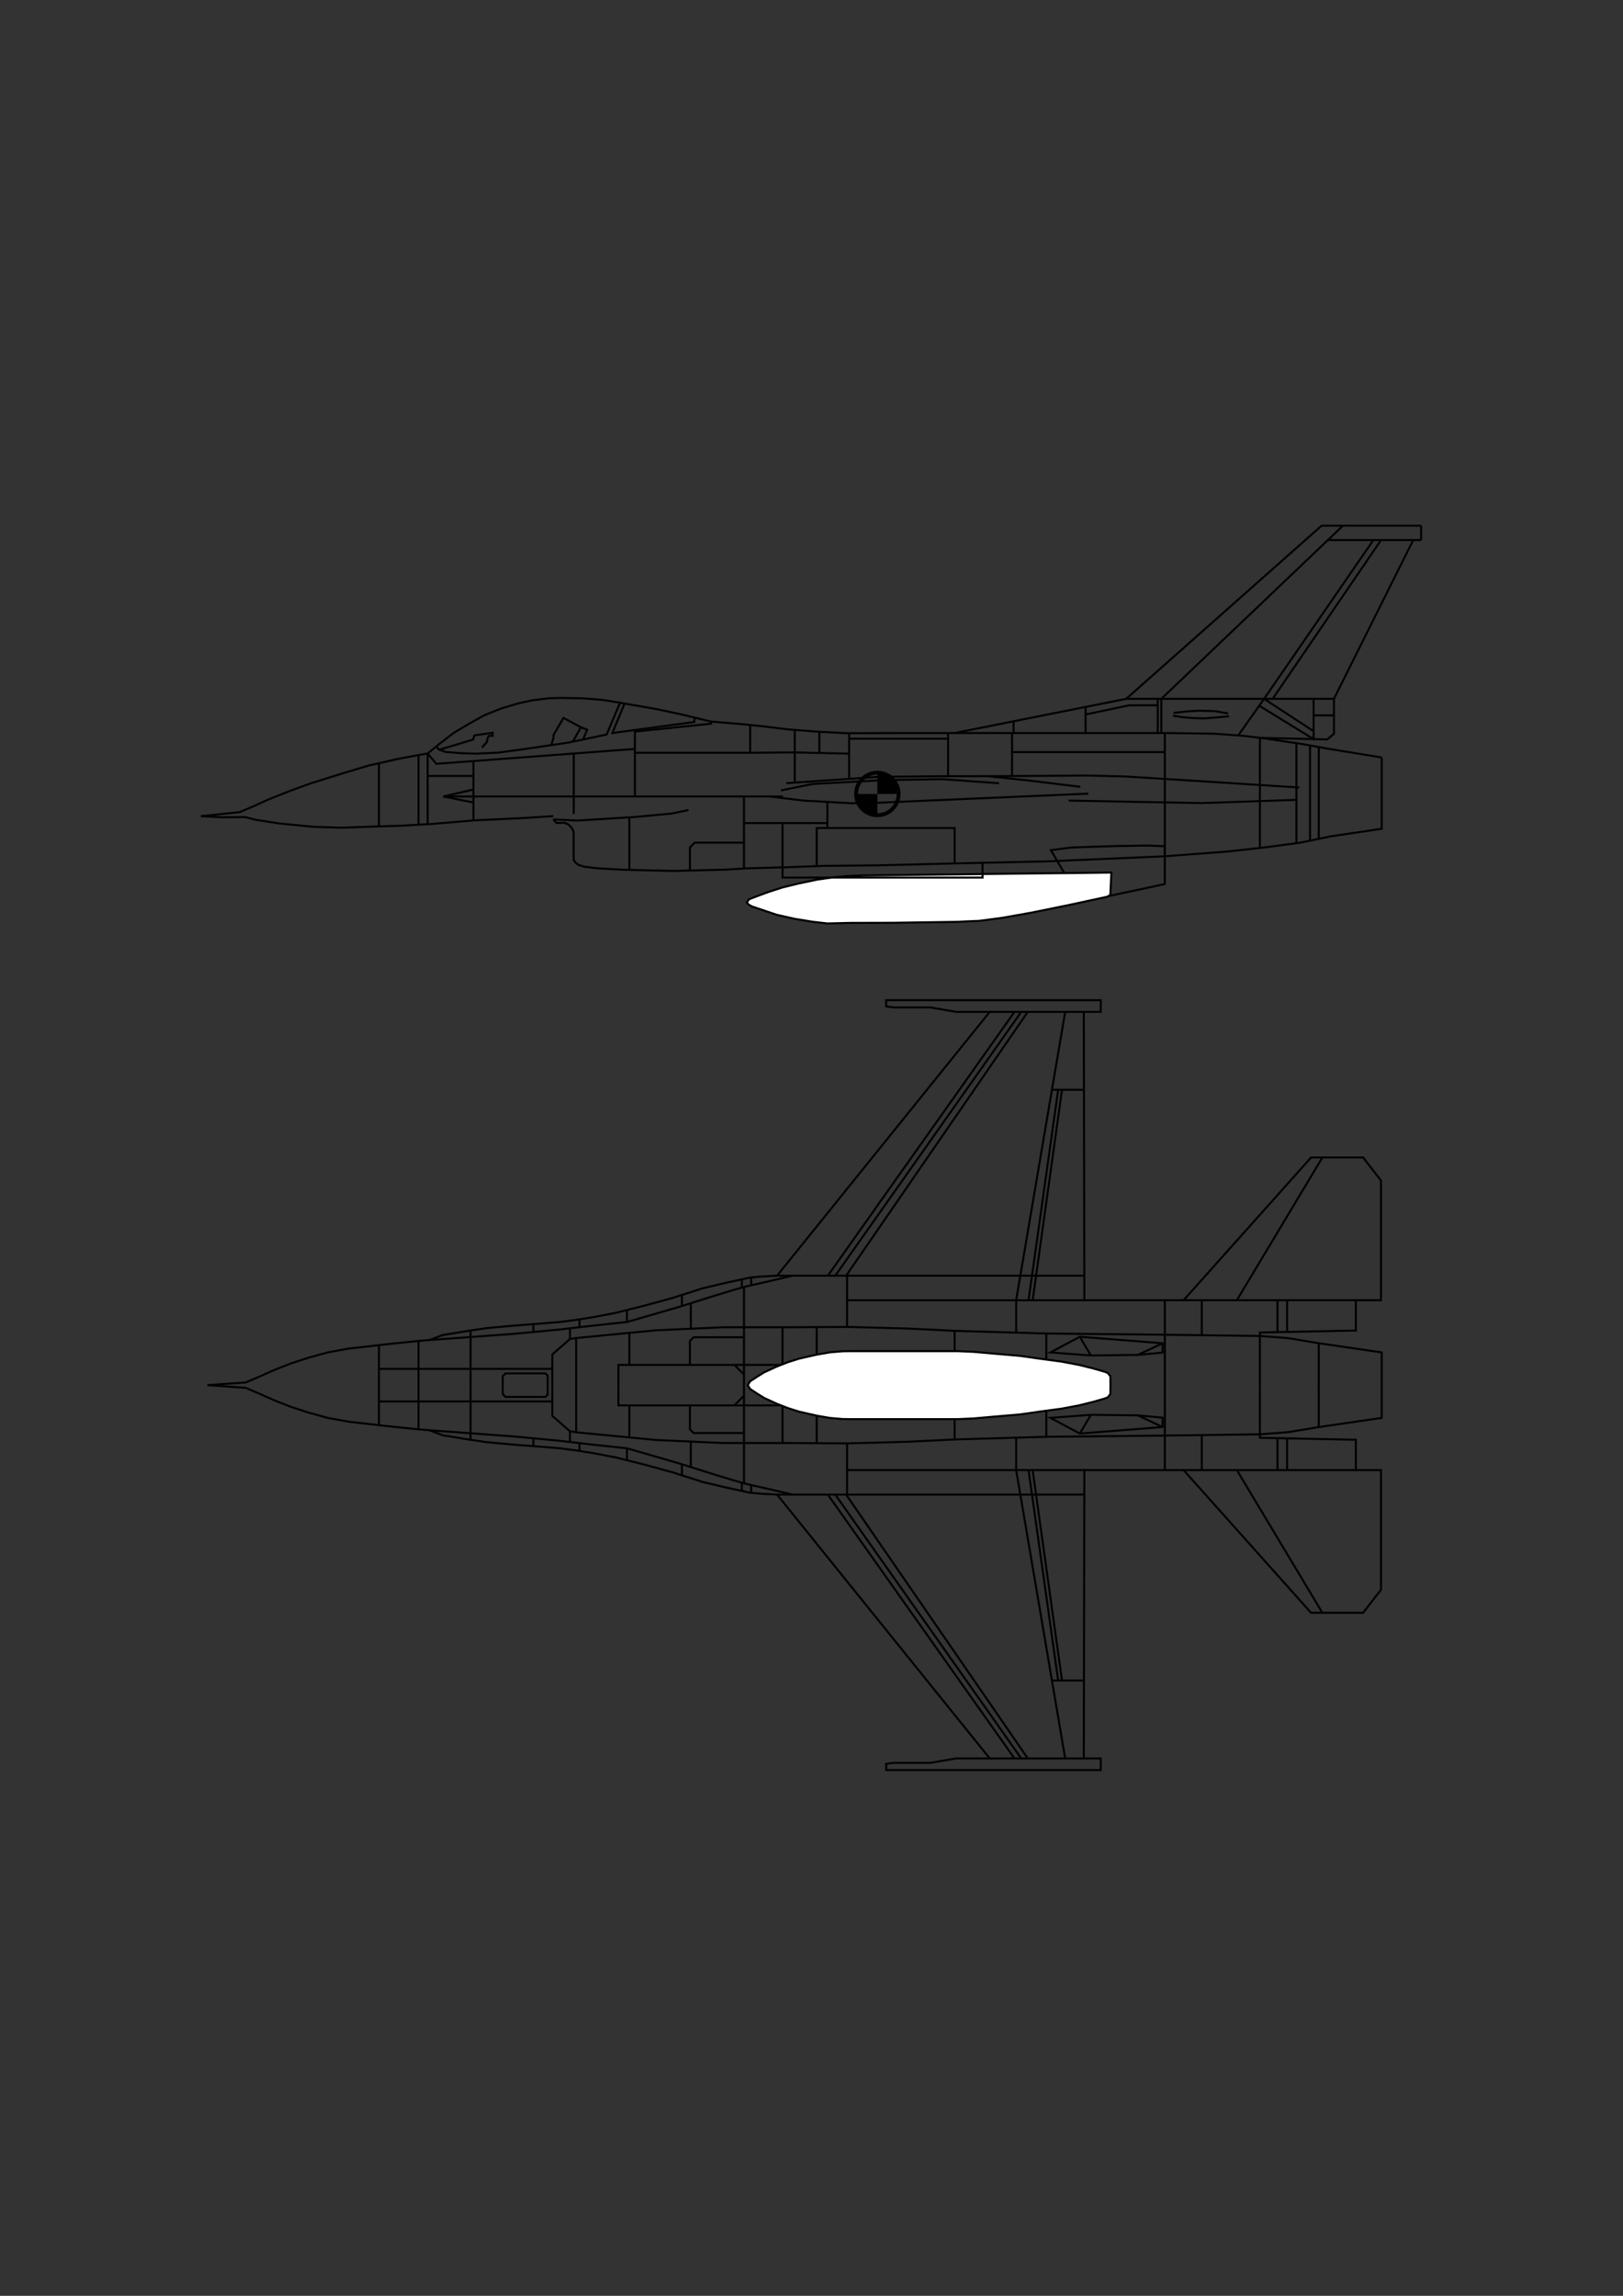 <?xml version="1.0" encoding="UTF-8" standalone="no"?>
<!-- Created with Inkscape (http://www.inkscape.org/) -->

<svg
   xmlns:dc="http://purl.org/dc/elements/1.1/"
   xmlns:cc="http://creativecommons.org/ns#"
   xmlns:rdf="http://www.w3.org/1999/02/22-rdf-syntax-ns#"
   xmlns:svg="http://www.w3.org/2000/svg"
   xmlns="http://www.w3.org/2000/svg"
   xmlns:sodipodi="http://sodipodi.sourceforge.net/DTD/sodipodi-0.dtd"
   xmlns:inkscape="http://www.inkscape.org/namespaces/inkscape"
   width="210mm"
   height="297mm"
   viewBox="0 0 210 297"
   version="1.1"
   id="svg8"
   inkscape:version="0.92.3 (2405546, 2018-03-11)"
   sodipodi:docname="f16_tank_1_300gal.svg">
  <rect x="0" y="0" width="210" height="297" fill="#333333" stroke="none"/>
  <defs
     id="defs2" />
  <sodipodi:namedview
     id="base"
     pagecolor="#ffffff"
     bordercolor="#666666"
     borderopacity="1.0"
     inkscape:pageopacity="0.0"
     inkscape:pageshadow="2"
     inkscape:zoom="0.5"
     inkscape:cx="13.233567"
     inkscape:cy="717.17506"
     inkscape:document-units="cm"
     inkscape:current-layer="layer1"
     showgrid="false"
     inkscape:window-width="1920"
     inkscape:window-height="1012"
     inkscape:window-x="0"
     inkscape:window-y="0"
     inkscape:window-maximized="1"
     borderlayer="true"
     inkscape:object-paths="true"
     inkscape:snap-intersection-paths="false"
     inkscape:snap-global="true"
     inkscape:snap-bbox="true"
     inkscape:snap-midpoints="false"
     inkscape:object-nodes="true"
     inkscape:snap-center="true"
     inkscape:snap-others="false"
     inkscape:snap-smooth-nodes="false" />
  <g
     inkscape:label="Layer 1"
     inkscape:groupmode="layer"
     id="layer1">
    <rect
       style="opacity:1;fill:#ff00ff;fill-opacity:1;stroke:none;stroke-width:1;stroke-linecap:square;stroke-linejoin:bevel;stroke-miterlimit:4;stroke-dasharray:none;stroke-opacity:1"
       id="rect5004-5-8"
       width="2.824"
       height="0.48"
       x="404.158"
       y="-57.556"
       transform="scale(1,-1)" />
    <rect
       style="opacity:1;fill:#ff0000;fill-opacity:1;stroke:none;stroke-width:1;stroke-linecap:square;stroke-linejoin:bevel;stroke-miterlimit:4;stroke-dasharray:none;stroke-opacity:1"
       id="rect4589"
       width="1.026"
       height="0.543"
       x="19.919"
       y="-51.886" />
    <rect
       style="opacity:1;fill:#ff0000;fill-opacity:1;stroke:none;stroke-width:1;stroke-linecap:square;stroke-linejoin:bevel;stroke-miterlimit:4;stroke-dasharray:none;stroke-opacity:1"
       id="rect4589-3"
       width="0.722"
       height="0.543"
       x="20.071"
       y="-52.429" />
    <rect
       style="opacity:1;fill:#ff0000;fill-opacity:1;stroke:none;stroke-width:1;stroke-linecap:square;stroke-linejoin:bevel;stroke-miterlimit:4;stroke-dasharray:none;stroke-opacity:1"
       id="rect4589-6"
       width="1.313"
       height="0.543"
       x="19.776"
       y="-52.971" />
    <g
       id="g1436">
      <path
         sodipodi:nodetypes="ccccc"
         inkscape:connector-curvature="0"
         id="path1467-8"
         d="m 153.142,168.205 16.499,-18.465 h 6.728 l 2.32,2.989 v 15.476 h -3.254"
         style="fill:none;stroke:#000000;stroke-width:0.26;stroke-linecap:butt;stroke-linejoin:miter;stroke-miterlimit:4;stroke-dasharray:none;stroke-opacity:1" />
      <path
         inkscape:connector-curvature="0"
         id="path1579-48"
         d="m 163.017,172.832 3.658,0.277 3.958,0.658 v 5.424"
         style="fill:none;stroke:#000000;stroke-width:0.26;stroke-linecap:butt;stroke-linejoin:miter;stroke-miterlimit:4;stroke-dasharray:none;stroke-opacity:1" />
      <path
         inkscape:connector-curvature="0"
         id="path1581-1"
         d="m 170.634,173.767 8.148,1.189 v 4.235"
         style="fill:none;stroke:#000000;stroke-width:0.26;stroke-linecap:butt;stroke-linejoin:miter;stroke-miterlimit:4;stroke-dasharray:none;stroke-opacity:1" />
      <path
         style="fill:none;stroke:#000000;stroke-width:0.26;stroke-linecap:butt;stroke-linejoin:miter;stroke-miterlimit:4;stroke-dasharray:none;stroke-opacity:1"
         d="m 26.861,179.191 4.911,-0.346 1.404,-0.588 2.35,-1.045 2.073,-0.816 2.301,-0.751 2.481,-0.685 2.758,-0.506 2.644,-0.294 2.105,-0.245 3.781,-0.392 1.916,-0.173 1.72,-0.646 3.243,-0.531 2.412,-0.358 3.658,-0.335 2.747,-0.208 3.116,-0.254 1.858,-0.242 2.227,-0.346 3.093,-0.589 3.681,-0.923 3.681,-1.004 3.878,-1.246 3.128,-0.739 3.024,-0.658 1.558,-0.138 1.939,-0.104 27.513,-34.126 h -4.328 l -3.358,-0.577 h -4.755 l -0.958,-0.127 v -0.808 h 27.766 v 1.509 h -2.195 l 0.073,37.302 h 35.13 v 3.924 l -12.418,0.254 v 6.809"
         id="path1465-2"
         inkscape:connector-curvature="0"
         sodipodi:nodetypes="cccccccccccccccccccccccccccccccccccccccccc" />
      <path
         inkscape:connector-curvature="0"
         id="path3616"
         d="m 140.305,168.205 h -30.7 v -3.174"
         style="fill:none;stroke:#000000;stroke-width:0.26;stroke-linecap:butt;stroke-linejoin:miter;stroke-miterlimit:4;stroke-dasharray:none;stroke-opacity:1" />
      <path
         sodipodi:nodetypes="cc"
         inkscape:connector-curvature="0"
         id="path3618"
         d="m 100.548,165.031 h 9.058"
         style="fill:none;stroke:#000000;stroke-width:0.26;stroke-linecap:butt;stroke-linejoin:miter;stroke-miterlimit:4;stroke-dasharray:none;stroke-opacity:1" />
      <path
         inkscape:connector-curvature="0"
         id="path3620"
         d="M 140.232,130.903 H 127.949"
         style="fill:none;stroke:#000000;stroke-width:0.26;stroke-linecap:butt;stroke-linejoin:miter;stroke-miterlimit:4;stroke-dasharray:none;stroke-opacity:1" />
      <path
         inkscape:connector-curvature="0"
         id="path3622"
         d="m 137.824,130.903 -6.344,37.302"
         style="fill:none;stroke:#000000;stroke-width:0.26;stroke-linecap:butt;stroke-linejoin:miter;stroke-miterlimit:4;stroke-dasharray:none;stroke-opacity:1" />
      <path
         inkscape:connector-curvature="0"
         id="path3624"
         d="m 136.11,140.98 h 4.142"
         style="fill:none;stroke:#000000;stroke-width:0.26;stroke-linecap:butt;stroke-linejoin:miter;stroke-miterlimit:4;stroke-dasharray:none;stroke-opacity:1" />
      <path
         inkscape:connector-curvature="0"
         id="path3626"
         d="m 109.479,165.031 23.507,-34.128"
         style="fill:none;stroke:#000000;stroke-width:0.26;stroke-linecap:butt;stroke-linejoin:miter;stroke-miterlimit:4;stroke-dasharray:none;stroke-opacity:1" />
      <path
         inkscape:connector-curvature="0"
         id="path3628"
         d="m 131.263,130.903 -24.147,34.128"
         style="fill:none;stroke:#000000;stroke-width:0.26;stroke-linecap:butt;stroke-linejoin:miter;stroke-miterlimit:4;stroke-dasharray:none;stroke-opacity:1" />
      <path
         inkscape:connector-curvature="0"
         id="path3630"
         d="m 132.136,130.903 -24.06,34.128"
         style="fill:none;stroke:#000000;stroke-width:0.26;stroke-linecap:butt;stroke-linejoin:miter;stroke-miterlimit:4;stroke-dasharray:none;stroke-opacity:1" />
      <path
         inkscape:connector-curvature="0"
         id="path3632"
         d="m 109.605,165.031 h 30.693"
         style="fill:none;stroke:#000000;stroke-width:0.26;stroke-linecap:butt;stroke-linejoin:miter;stroke-miterlimit:4;stroke-dasharray:none;stroke-opacity:1" />
      <path
         inkscape:connector-curvature="0"
         id="path3634"
         d="m 133.083,168.205 3.833,-27.224"
         style="fill:none;stroke:#000000;stroke-width:0.26;stroke-linecap:butt;stroke-linejoin:miter;stroke-miterlimit:4;stroke-dasharray:none;stroke-opacity:1" />
      <path
         inkscape:connector-curvature="0"
         id="path3636"
         d="m 137.413,140.98 -3.799,27.224"
         style="fill:none;stroke:#000000;stroke-width:0.26;stroke-linecap:butt;stroke-linejoin:miter;stroke-miterlimit:4;stroke-dasharray:none;stroke-opacity:1" />
      <path
         inkscape:connector-curvature="0"
         id="path3640"
         d="m 165.292,168.205 v 4.131"
         style="fill:none;stroke:#000000;stroke-width:0.26;stroke-linecap:butt;stroke-linejoin:miter;stroke-miterlimit:4;stroke-dasharray:none;stroke-opacity:1" />
      <path
         inkscape:connector-curvature="0"
         id="path3642"
         d="m 163.017,172.832 -12.087,-0.161 -15.445,-0.159 -11.921,-0.346 -6.163,-0.3 -7.709,-0.208 -7.94,0.046 h -8.171 l -8.702,0.392 -10.271,0.992 -0.86,0.137 -2.285,1.991 v 3.973"
         style="fill:none;stroke:#000000;stroke-width:0.26;stroke-linecap:butt;stroke-linejoin:miter;stroke-miterlimit:4;stroke-dasharray:none;stroke-opacity:1" />
      <path
         inkscape:connector-curvature="0"
         id="path3644"
         d="m 74.552,173.099 v 6.093"
         style="fill:none;stroke:#000000;stroke-width:0.26;stroke-linecap:butt;stroke-linejoin:miter;stroke-miterlimit:4;stroke-dasharray:none;stroke-opacity:1" />
      <path
         inkscape:connector-curvature="0"
         id="path3646"
         d="m 80.016,179.191 v -2.619 h 14.999 l 1.249,1.249 v 1.37 -7.486"
         style="fill:none;stroke:#000000;stroke-width:0.26;stroke-linecap:butt;stroke-linejoin:miter;stroke-miterlimit:4;stroke-dasharray:none;stroke-opacity:1" />
      <path
         inkscape:connector-curvature="0"
         id="path3648"
         d="m 81.436,176.572 v -4.142"
         style="fill:none;stroke:#000000;stroke-width:0.26;stroke-linecap:butt;stroke-linejoin:miter;stroke-miterlimit:4;stroke-dasharray:none;stroke-opacity:1" />
      <path
         inkscape:connector-curvature="0"
         id="path3650"
         d="m 89.27,176.572 v -3.101 l 0.473,-0.473 h 6.52"
         style="fill:none;stroke:#000000;stroke-width:0.26;stroke-linecap:butt;stroke-linejoin:miter;stroke-miterlimit:4;stroke-dasharray:none;stroke-opacity:1" />
      <path
         inkscape:connector-curvature="0"
         id="path3652"
         d="m 95.015,176.572 h 1.249"
         style="fill:none;stroke:#000000;stroke-width:0.26;stroke-linecap:butt;stroke-linejoin:miter;stroke-miterlimit:4;stroke-dasharray:none;stroke-opacity:1" />
      <path
         inkscape:connector-curvature="0"
         id="path3654"
         d="m 123.518,179.191 v -7.027"
         style="fill:none;stroke:#000000;stroke-width:0.26;stroke-linecap:butt;stroke-linejoin:miter;stroke-miterlimit:4;stroke-dasharray:none;stroke-opacity:1" />
      <path
         sodipodi:nodetypes="cccc"
         inkscape:connector-curvature="0"
         id="path3656"
         d="m 123.518,178.56 h -11.587 l -6.255,-1.382 v -5.496"
         style="fill:none;stroke:#000000;stroke-width:0.26;stroke-linecap:butt;stroke-linejoin:miter;stroke-miterlimit:4;stroke-dasharray:none;stroke-opacity:1" />
      <path
         inkscape:connector-curvature="0"
         id="path3658"
         d="m 105.676,177.178 h -3.807 l -0.618,-0.357 v -5.117"
         style="fill:none;stroke:#000000;stroke-width:0.26;stroke-linecap:butt;stroke-linejoin:miter;stroke-miterlimit:4;stroke-dasharray:none;stroke-opacity:1" />
      <path
         inkscape:connector-curvature="0"
         id="path3660"
         d="m 96.263,176.572 h 4.988"
         style="fill:none;stroke:#000000;stroke-width:0.26;stroke-linecap:butt;stroke-linejoin:miter;stroke-miterlimit:4;stroke-dasharray:none;stroke-opacity:1" />
      <path
         inkscape:connector-curvature="0"
         id="path3662"
         d="m 109.605,168.205 v 3.455"
         style="fill:none;stroke:#000000;stroke-width:0.26;stroke-linecap:butt;stroke-linejoin:miter;stroke-miterlimit:4;stroke-dasharray:none;stroke-opacity:1" />
      <path
         inkscape:connector-curvature="0"
         id="path3664"
         d="m 131.481,168.205 v 4.192"
         style="fill:none;stroke:#000000;stroke-width:0.26;stroke-linecap:butt;stroke-linejoin:miter;stroke-miterlimit:4;stroke-dasharray:none;stroke-opacity:1" />
      <path
         inkscape:connector-curvature="0"
         id="path3668"
         d="m 155.5,168.205 v 4.528"
         style="fill:none;stroke:#000000;stroke-width:0.26;stroke-linecap:butt;stroke-linejoin:miter;stroke-miterlimit:4;stroke-dasharray:none;stroke-opacity:1" />
      <path
         inkscape:connector-curvature="0"
         id="path3670"
         d="m 160.037,168.205 11.066,-18.465"
         style="fill:none;stroke:#000000;stroke-width:0.26;stroke-linecap:butt;stroke-linejoin:miter;stroke-miterlimit:4;stroke-dasharray:none;stroke-opacity:1" />
      <path
         inkscape:connector-curvature="0"
         id="path3672"
         d="m 135.912,174.959 5.239,0.392 6.07,-0.069 3.208,-0.3 v -1.209 l -10.713,-0.841 z"
         style="fill:none;stroke:#000000;stroke-width:0.26;stroke-linecap:butt;stroke-linejoin:miter;stroke-miterlimit:4;stroke-dasharray:none;stroke-opacity:1" />
      <path
         inkscape:connector-curvature="0"
         id="path3674"
         d="m 139.717,172.933 1.434,2.419"
         style="fill:none;stroke:#000000;stroke-width:0.26;stroke-linecap:butt;stroke-linejoin:miter;stroke-miterlimit:4;stroke-dasharray:none;stroke-opacity:1" />
      <path
         inkscape:connector-curvature="0"
         id="path3676"
         d="m 150.43,173.773 -3.208,1.509"
         style="fill:none;stroke:#000000;stroke-width:0.26;stroke-linecap:butt;stroke-linejoin:miter;stroke-miterlimit:4;stroke-dasharray:none;stroke-opacity:1" />
      <path
         inkscape:connector-curvature="0"
         id="path3678"
         d="m 135.384,172.51 v 6.681"
         style="fill:none;stroke:#000000;stroke-width:0.26;stroke-linecap:butt;stroke-linejoin:miter;stroke-miterlimit:4;stroke-dasharray:none;stroke-opacity:1" />
      <path
         inkscape:connector-curvature="0"
         id="path3680"
         d="m 60.888,179.191 v -7.067"
         style="fill:none;stroke:#000000;stroke-width:0.26;stroke-linecap:butt;stroke-linejoin:miter;stroke-miterlimit:4;stroke-dasharray:none;stroke-opacity:1" />
      <path
         inkscape:connector-curvature="0"
         id="path3682"
         d="m 55.585,173.352 5.302,-0.386"
         style="fill:none;stroke:#000000;stroke-width:0.26;stroke-linecap:butt;stroke-linejoin:miter;stroke-miterlimit:4;stroke-dasharray:none;stroke-opacity:1" />
      <path
         inkscape:connector-curvature="0"
         id="path3684"
         d="m 60.888,172.965 5.533,-0.408 5.908,-0.555 4.194,-0.49 4.602,-0.49 6.757,-1.958 4.815,-1.518 2.546,-0.767 1.436,-0.392 2.954,-0.669 2.905,-0.688"
         style="fill:none;stroke:#000000;stroke-width:0.26;stroke-linecap:butt;stroke-linejoin:miter;stroke-miterlimit:4;stroke-dasharray:none;stroke-opacity:1" />
      <path
         inkscape:connector-curvature="0"
         id="path3690"
         d="M 71.463,177.083 H 49.034"
         style="fill:none;stroke:#000000;stroke-width:0.26;stroke-linecap:butt;stroke-linejoin:miter;stroke-miterlimit:4;stroke-dasharray:none;stroke-opacity:1"
         sodipodi:nodetypes="cc" />
      <path
         inkscape:connector-curvature="0"
         id="path3692"
         d="m 65.053,179.191 v -1.162 l 0.358,-0.358 h 5.159 l 0.294,0.294 v 1.226"
         style="fill:none;stroke:#000000;stroke-width:0.26;stroke-linecap:butt;stroke-linejoin:miter;stroke-miterlimit:4;stroke-dasharray:none;stroke-opacity:1" />
      <path
         inkscape:connector-curvature="0"
         id="path3694"
         d="M 69.014,172.314 V 171.301"
         style="fill:none;stroke:#000000;stroke-width:0.26;stroke-linecap:butt;stroke-linejoin:miter;stroke-miterlimit:4;stroke-dasharray:none;stroke-opacity:1" />
      <path
         inkscape:connector-curvature="0"
         id="path3696"
         d="m 73.748,173.227 v -1.39"
         style="fill:none;stroke:#000000;stroke-width:0.26;stroke-linecap:butt;stroke-linejoin:miter;stroke-miterlimit:4;stroke-dasharray:none;stroke-opacity:1" />
      <path
         inkscape:connector-curvature="0"
         id="path3698"
         d="m 74.983,171.693 v -1.015"
         style="fill:none;stroke:#000000;stroke-width:0.26;stroke-linecap:butt;stroke-linejoin:miter;stroke-miterlimit:4;stroke-dasharray:none;stroke-opacity:1" />
      <path
         inkscape:connector-curvature="0"
         id="path3700"
         d="m 81.125,171.023 v -1.548"
         style="fill:none;stroke:#000000;stroke-width:0.26;stroke-linecap:butt;stroke-linejoin:miter;stroke-miterlimit:4;stroke-dasharray:none;stroke-opacity:1" />
      <path
         inkscape:connector-curvature="0"
         id="path3702"
         d="m 88.232,168.954 v -1.427"
         style="fill:none;stroke:#000000;stroke-width:0.26;stroke-linecap:butt;stroke-linejoin:miter;stroke-miterlimit:4;stroke-dasharray:none;stroke-opacity:1" />
      <path
         inkscape:connector-curvature="0"
         id="path3704"
         d="m 89.385,171.894 v -3.303"
         style="fill:none;stroke:#000000;stroke-width:0.26;stroke-linecap:butt;stroke-linejoin:miter;stroke-miterlimit:4;stroke-dasharray:none;stroke-opacity:1" />
      <path
         inkscape:connector-curvature="0"
         id="path3706"
         d="m 95.985,166.578 v -1.072"
         style="fill:none;stroke:#000000;stroke-width:0.26;stroke-linecap:butt;stroke-linejoin:miter;stroke-miterlimit:4;stroke-dasharray:none;stroke-opacity:1" />
      <path
         inkscape:connector-curvature="0"
         id="path3708"
         d="m 97.194,166.272 v -1.011"
         style="fill:none;stroke:#000000;stroke-width:0.26;stroke-linecap:butt;stroke-linejoin:miter;stroke-miterlimit:4;stroke-dasharray:none;stroke-opacity:1" />
      <path
         inkscape:connector-curvature="0"
         id="path3712"
         d="m 96.263,171.705 v -5.203"
         style="fill:none;stroke:#000000;stroke-width:0.26;stroke-linecap:butt;stroke-linejoin:miter;stroke-miterlimit:4;stroke-dasharray:none;stroke-opacity:1" />
      <path
         sodipodi:nodetypes="ccccc"
         inkscape:connector-curvature="0"
         id="path1467-8-5"
         d="m 153.142,190.178 16.499,18.465 h 6.728 l 2.32,-2.989 V 190.178 h -3.254"
         style="fill:none;stroke:#000000;stroke-width:0.26;stroke-linecap:butt;stroke-linejoin:miter;stroke-miterlimit:4;stroke-dasharray:none;stroke-opacity:1" />
      <path
         inkscape:connector-curvature="0"
         id="path1579-48-2"
         d="m 163.017,185.55 3.658,-0.277 3.958,-0.658 v -5.424"
         style="fill:none;stroke:#000000;stroke-width:0.26;stroke-linecap:butt;stroke-linejoin:miter;stroke-miterlimit:4;stroke-dasharray:none;stroke-opacity:1" />
      <path
         inkscape:connector-curvature="0"
         id="path1581-1-9"
         d="m 170.634,184.615 8.148,-1.189 v -4.235"
         style="fill:none;stroke:#000000;stroke-width:0.26;stroke-linecap:butt;stroke-linejoin:miter;stroke-miterlimit:4;stroke-dasharray:none;stroke-opacity:1" />
      <path
         style="fill:none;stroke:#000000;stroke-width:0.26;stroke-linecap:butt;stroke-linejoin:miter;stroke-miterlimit:4;stroke-dasharray:none;stroke-opacity:1"
         d="m 26.861,179.191 4.911,0.346 1.404,0.588 2.35,1.045 2.073,0.816 2.301,0.751 2.481,0.685 2.758,0.506 2.644,0.294 2.105,0.245 3.781,0.391 1.916,0.173 1.72,0.646 3.243,0.531 2.412,0.358 3.658,0.335 2.747,0.208 3.116,0.254 1.858,0.242 2.227,0.346 3.093,0.589 3.681,0.923 3.681,1.004 3.878,1.246 3.128,0.739 3.024,0.658 1.558,0.138 1.939,0.104 27.513,34.126 h -4.328 l -3.358,0.577 h -4.755 l -0.958,0.127 v 0.808 h 27.766 v -1.509 h -2.195 l 0.073,-37.302 h 35.13 v -3.924 l -12.418,-0.254 v -6.809"
         id="path1465-2-0"
         inkscape:connector-curvature="0"
         sodipodi:nodetypes="cccccccccccccccccccccccccccccccccccccccccc" />
      <path
         inkscape:connector-curvature="0"
         id="path3616-2"
         d="m 140.305,190.178 h -30.7 v 3.174"
         style="fill:none;stroke:#000000;stroke-width:0.26;stroke-linecap:butt;stroke-linejoin:miter;stroke-miterlimit:4;stroke-dasharray:none;stroke-opacity:1" />
      <path
         sodipodi:nodetypes="cc"
         inkscape:connector-curvature="0"
         id="path3618-8"
         d="m 100.548,193.352 h 9.058"
         style="fill:none;stroke:#000000;stroke-width:0.26;stroke-linecap:butt;stroke-linejoin:miter;stroke-miterlimit:4;stroke-dasharray:none;stroke-opacity:1" />
      <path
         inkscape:connector-curvature="0"
         id="path3620-3"
         d="M 140.232,227.48 H 127.949"
         style="fill:none;stroke:#000000;stroke-width:0.26;stroke-linecap:butt;stroke-linejoin:miter;stroke-miterlimit:4;stroke-dasharray:none;stroke-opacity:1" />
      <path
         inkscape:connector-curvature="0"
         id="path3622-8"
         d="M 137.824,227.48 131.481,190.178"
         style="fill:none;stroke:#000000;stroke-width:0.26;stroke-linecap:butt;stroke-linejoin:miter;stroke-miterlimit:4;stroke-dasharray:none;stroke-opacity:1" />
      <path
         inkscape:connector-curvature="0"
         id="path3624-0"
         d="m 136.11,217.402 h 4.142"
         style="fill:none;stroke:#000000;stroke-width:0.26;stroke-linecap:butt;stroke-linejoin:miter;stroke-miterlimit:4;stroke-dasharray:none;stroke-opacity:1" />
      <path
         inkscape:connector-curvature="0"
         id="path3626-4"
         d="m 109.479,193.352 23.507,34.128"
         style="fill:none;stroke:#000000;stroke-width:0.26;stroke-linecap:butt;stroke-linejoin:miter;stroke-miterlimit:4;stroke-dasharray:none;stroke-opacity:1" />
      <path
         inkscape:connector-curvature="0"
         id="path3628-0"
         d="M 131.263,227.48 107.116,193.352"
         style="fill:none;stroke:#000000;stroke-width:0.26;stroke-linecap:butt;stroke-linejoin:miter;stroke-miterlimit:4;stroke-dasharray:none;stroke-opacity:1" />
      <path
         inkscape:connector-curvature="0"
         id="path3630-9"
         d="M 132.136,227.48 108.076,193.352"
         style="fill:none;stroke:#000000;stroke-width:0.26;stroke-linecap:butt;stroke-linejoin:miter;stroke-miterlimit:4;stroke-dasharray:none;stroke-opacity:1" />
      <path
         inkscape:connector-curvature="0"
         id="path3632-1"
         d="m 109.605,193.352 h 30.693"
         style="fill:none;stroke:#000000;stroke-width:0.26;stroke-linecap:butt;stroke-linejoin:miter;stroke-miterlimit:4;stroke-dasharray:none;stroke-opacity:1" />
      <path
         inkscape:connector-curvature="0"
         id="path3634-9"
         d="m 133.083,190.178 3.833,27.224"
         style="fill:none;stroke:#000000;stroke-width:0.26;stroke-linecap:butt;stroke-linejoin:miter;stroke-miterlimit:4;stroke-dasharray:none;stroke-opacity:1" />
      <path
         inkscape:connector-curvature="0"
         id="path3636-6"
         d="m 137.413,217.402 -3.799,-27.224"
         style="fill:none;stroke:#000000;stroke-width:0.26;stroke-linecap:butt;stroke-linejoin:miter;stroke-miterlimit:4;stroke-dasharray:none;stroke-opacity:1" />
      <path
         inkscape:connector-curvature="0"
         id="path3640-5"
         d="m 165.292,190.178 v -4.131"
         style="fill:none;stroke:#000000;stroke-width:0.26;stroke-linecap:butt;stroke-linejoin:miter;stroke-miterlimit:4;stroke-dasharray:none;stroke-opacity:1" />
      <path
         inkscape:connector-curvature="0"
         id="path3642-4"
         d="m 163.017,185.55 -12.087,0.161 -15.445,0.159 -11.921,0.346 -6.163,0.3 -7.709,0.208 -7.94,-0.046 h -8.171 l -8.702,-0.392 -10.271,-0.992 -0.86,-0.137 -2.285,-1.991 v -3.973"
         style="fill:none;stroke:#000000;stroke-width:0.26;stroke-linecap:butt;stroke-linejoin:miter;stroke-miterlimit:4;stroke-dasharray:none;stroke-opacity:1" />
      <path
         inkscape:connector-curvature="0"
         id="path3644-4"
         d="m 74.552,185.284 v -6.092"
         style="fill:none;stroke:#000000;stroke-width:0.26;stroke-linecap:butt;stroke-linejoin:miter;stroke-miterlimit:4;stroke-dasharray:none;stroke-opacity:1" />
      <path
         inkscape:connector-curvature="0"
         id="path3646-9"
         d="m 80.016,179.191 v 2.619 h 14.999 l 1.249,-1.249 v -1.37 7.486"
         style="fill:none;stroke:#000000;stroke-width:0.26;stroke-linecap:butt;stroke-linejoin:miter;stroke-miterlimit:4;stroke-dasharray:none;stroke-opacity:1" />
      <path
         inkscape:connector-curvature="0"
         id="path3648-9"
         d="m 81.436,181.81 v 4.142"
         style="fill:none;stroke:#000000;stroke-width:0.26;stroke-linecap:butt;stroke-linejoin:miter;stroke-miterlimit:4;stroke-dasharray:none;stroke-opacity:1" />
      <path
         inkscape:connector-curvature="0"
         id="path3650-3"
         d="m 89.27,181.81 v 3.101 l 0.473,0.473 h 6.52"
         style="fill:none;stroke:#000000;stroke-width:0.26;stroke-linecap:butt;stroke-linejoin:miter;stroke-miterlimit:4;stroke-dasharray:none;stroke-opacity:1" />
      <path
         inkscape:connector-curvature="0"
         id="path3652-6"
         d="m 95.015,181.81 h 1.249"
         style="fill:none;stroke:#000000;stroke-width:0.26;stroke-linecap:butt;stroke-linejoin:miter;stroke-miterlimit:4;stroke-dasharray:none;stroke-opacity:1" />
      <path
         inkscape:connector-curvature="0"
         id="path3654-0"
         d="m 123.518,179.191 v 7.027"
         style="fill:none;stroke:#000000;stroke-width:0.26;stroke-linecap:butt;stroke-linejoin:miter;stroke-miterlimit:4;stroke-dasharray:none;stroke-opacity:1" />
      <path
         sodipodi:nodetypes="cccc"
         inkscape:connector-curvature="0"
         id="path3656-5"
         d="m 123.518,179.822 h -11.587 l -6.255,1.382 v 5.496"
         style="fill:none;stroke:#000000;stroke-width:0.26;stroke-linecap:butt;stroke-linejoin:miter;stroke-miterlimit:4;stroke-dasharray:none;stroke-opacity:1" />
      <path
         inkscape:connector-curvature="0"
         id="path3658-0"
         d="m 105.676,181.204 h -3.807 l -0.618,0.357 v 5.117"
         style="fill:none;stroke:#000000;stroke-width:0.26;stroke-linecap:butt;stroke-linejoin:miter;stroke-miterlimit:4;stroke-dasharray:none;stroke-opacity:1" />
      <path
         inkscape:connector-curvature="0"
         id="path3660-2"
         d="m 96.263,181.81 h 4.988"
         style="fill:none;stroke:#000000;stroke-width:0.26;stroke-linecap:butt;stroke-linejoin:miter;stroke-miterlimit:4;stroke-dasharray:none;stroke-opacity:1" />
      <path
         inkscape:connector-curvature="0"
         id="path3662-9"
         d="m 109.605,190.178 v -3.455"
         style="fill:none;stroke:#000000;stroke-width:0.26;stroke-linecap:butt;stroke-linejoin:miter;stroke-miterlimit:4;stroke-dasharray:none;stroke-opacity:1" />
      <path
         inkscape:connector-curvature="0"
         id="path3664-4"
         d="m 131.481,190.178 v -4.192"
         style="fill:none;stroke:#000000;stroke-width:0.26;stroke-linecap:butt;stroke-linejoin:miter;stroke-miterlimit:4;stroke-dasharray:none;stroke-opacity:1" />
      <path
         inkscape:connector-curvature="0"
         id="path3668-5"
         d="m 155.5,190.178 v -4.528"
         style="fill:none;stroke:#000000;stroke-width:0.26;stroke-linecap:butt;stroke-linejoin:miter;stroke-miterlimit:4;stroke-dasharray:none;stroke-opacity:1" />
      <path
         inkscape:connector-curvature="0"
         id="path3670-1"
         d="m 160.037,190.178 11.066,18.465"
         style="fill:none;stroke:#000000;stroke-width:0.26;stroke-linecap:butt;stroke-linejoin:miter;stroke-miterlimit:4;stroke-dasharray:none;stroke-opacity:1" />
      <path
         inkscape:connector-curvature="0"
         id="path3672-7"
         d="m 135.912,183.423 5.239,-0.392 6.07,0.069 3.208,0.3 v 1.209 l -10.713,0.841 z"
         style="fill:none;stroke:#000000;stroke-width:0.26;stroke-linecap:butt;stroke-linejoin:miter;stroke-miterlimit:4;stroke-dasharray:none;stroke-opacity:1" />
      <path
         inkscape:connector-curvature="0"
         id="path3674-4"
         d="m 139.717,185.45 1.434,-2.419"
         style="fill:none;stroke:#000000;stroke-width:0.26;stroke-linecap:butt;stroke-linejoin:miter;stroke-miterlimit:4;stroke-dasharray:none;stroke-opacity:1" />
      <path
         inkscape:connector-curvature="0"
         id="path3676-3"
         d="M 150.43,184.609 147.222,183.1"
         style="fill:none;stroke:#000000;stroke-width:0.26;stroke-linecap:butt;stroke-linejoin:miter;stroke-miterlimit:4;stroke-dasharray:none;stroke-opacity:1" />
      <path
         inkscape:connector-curvature="0"
         id="path3678-1"
         d="m 135.384,185.873 v -6.681"
         style="fill:none;stroke:#000000;stroke-width:0.26;stroke-linecap:butt;stroke-linejoin:miter;stroke-miterlimit:4;stroke-dasharray:none;stroke-opacity:1" />
      <path
         inkscape:connector-curvature="0"
         id="path3680-4"
         d="m 60.888,179.191 v 7.067"
         style="fill:none;stroke:#000000;stroke-width:0.26;stroke-linecap:butt;stroke-linejoin:miter;stroke-miterlimit:4;stroke-dasharray:none;stroke-opacity:1" />
      <path
         inkscape:connector-curvature="0"
         id="path3682-6"
         d="m 55.585,185.031 5.302,0.386"
         style="fill:none;stroke:#000000;stroke-width:0.26;stroke-linecap:butt;stroke-linejoin:miter;stroke-miterlimit:4;stroke-dasharray:none;stroke-opacity:1" />
      <path
         inkscape:connector-curvature="0"
         id="path3684-9"
         d="m 60.888,185.417 5.533,0.408 5.908,0.555 4.194,0.49 4.602,0.49 6.757,1.958 4.815,1.518 2.546,0.767 1.436,0.392 2.954,0.669 2.905,0.688"
         style="fill:none;stroke:#000000;stroke-width:0.26;stroke-linecap:butt;stroke-linejoin:miter;stroke-miterlimit:4;stroke-dasharray:none;stroke-opacity:1" />
      <path
         inkscape:connector-curvature="0"
         id="path3690-2"
         d="M 71.463,181.3 H 49.034"
         style="fill:none;stroke:#000000;stroke-width:0.26;stroke-linecap:butt;stroke-linejoin:miter;stroke-miterlimit:4;stroke-dasharray:none;stroke-opacity:1"
         sodipodi:nodetypes="cc" />
      <path
         inkscape:connector-curvature="0"
         id="path3692-6"
         d="m 65.053,179.191 v 1.162 l 0.358,0.358 h 5.159 l 0.294,-0.294 v -1.226"
         style="fill:none;stroke:#000000;stroke-width:0.26;stroke-linecap:butt;stroke-linejoin:miter;stroke-miterlimit:4;stroke-dasharray:none;stroke-opacity:1" />
      <path
         inkscape:connector-curvature="0"
         id="path3694-4"
         d="m 69.014,186.069 v 1.013"
         style="fill:none;stroke:#000000;stroke-width:0.26;stroke-linecap:butt;stroke-linejoin:miter;stroke-miterlimit:4;stroke-dasharray:none;stroke-opacity:1" />
      <path
         inkscape:connector-curvature="0"
         id="path3696-1"
         d="m 73.748,185.156 v 1.39"
         style="fill:none;stroke:#000000;stroke-width:0.26;stroke-linecap:butt;stroke-linejoin:miter;stroke-miterlimit:4;stroke-dasharray:none;stroke-opacity:1" />
      <path
         inkscape:connector-curvature="0"
         id="path3698-2"
         d="m 74.983,186.69 v 1.015"
         style="fill:none;stroke:#000000;stroke-width:0.26;stroke-linecap:butt;stroke-linejoin:miter;stroke-miterlimit:4;stroke-dasharray:none;stroke-opacity:1" />
      <path
         inkscape:connector-curvature="0"
         id="path3700-8"
         d="m 81.125,187.359 v 1.548"
         style="fill:none;stroke:#000000;stroke-width:0.26;stroke-linecap:butt;stroke-linejoin:miter;stroke-miterlimit:4;stroke-dasharray:none;stroke-opacity:1" />
      <path
         inkscape:connector-curvature="0"
         id="path3702-8"
         d="m 88.232,189.428 v 1.427"
         style="fill:none;stroke:#000000;stroke-width:0.26;stroke-linecap:butt;stroke-linejoin:miter;stroke-miterlimit:4;stroke-dasharray:none;stroke-opacity:1" />
      <path
         inkscape:connector-curvature="0"
         id="path3704-9"
         d="m 89.385,186.488 v 3.303"
         style="fill:none;stroke:#000000;stroke-width:0.26;stroke-linecap:butt;stroke-linejoin:miter;stroke-miterlimit:4;stroke-dasharray:none;stroke-opacity:1" />
      <path
         inkscape:connector-curvature="0"
         id="path3706-2"
         d="m 95.985,191.805 v 1.072"
         style="fill:none;stroke:#000000;stroke-width:0.26;stroke-linecap:butt;stroke-linejoin:miter;stroke-miterlimit:4;stroke-dasharray:none;stroke-opacity:1" />
      <path
         inkscape:connector-curvature="0"
         id="path3708-8"
         d="m 97.194,192.111 v 1.011"
         style="fill:none;stroke:#000000;stroke-width:0.26;stroke-linecap:butt;stroke-linejoin:miter;stroke-miterlimit:4;stroke-dasharray:none;stroke-opacity:1" />
      <path
         inkscape:connector-curvature="0"
         id="path3712-8"
         d="m 96.263,186.678 v 5.203"
         style="fill:none;stroke:#000000;stroke-width:0.26;stroke-linecap:butt;stroke-linejoin:miter;stroke-miterlimit:4;stroke-dasharray:none;stroke-opacity:1" />
      <path
         inkscape:connector-curvature="0"
         id="path4401"
         d="m 49.034,174.016 v 10.351"
         style="fill:none;stroke:#000000;stroke-width:0.26;stroke-linecap:butt;stroke-linejoin:miter;stroke-miterlimit:4;stroke-dasharray:none;stroke-opacity:1" />
      <path
         inkscape:connector-curvature="0"
         id="path4405"
         d="m 54.148,173.482 v 11.419"
         style="fill:none;stroke:#000000;stroke-width:0.26;stroke-linecap:butt;stroke-linejoin:miter;stroke-miterlimit:4;stroke-dasharray:none;stroke-opacity:1" />
      <path
         inkscape:connector-curvature="0"
         id="path4409"
         d="M 150.715,168.205 V 190.178"
         style="fill:none;stroke:#000000;stroke-width:0.26;stroke-linecap:butt;stroke-linejoin:miter;stroke-miterlimit:4;stroke-dasharray:none;stroke-opacity:1" />
      <path
         inkscape:connector-curvature="0"
         id="path4413"
         d="m 166.537,186.072 v 4.106"
         style="fill:none;stroke:#000000;stroke-width:0.26;stroke-linecap:butt;stroke-linejoin:miter;stroke-miterlimit:4;stroke-dasharray:none;stroke-opacity:1" />
      <path
         inkscape:connector-curvature="0"
         id="path4415"
         d="m 166.537,168.205 v 4.106"
         style="fill:none;stroke:#000000;stroke-width:0.26;stroke-linecap:butt;stroke-linejoin:miter;stroke-miterlimit:4;stroke-dasharray:none;stroke-opacity:1" />
      <path
         inkscape:connector-curvature="0"
         id="path5476-6-3-5-2-8"
         d="m 113.523,176.192 a 3,3 0 0 0 -3,3 3,3 0 0 0 3,3 3,3 0 0 0 3,-3 3,3 0 0 0 -3,-3 z m 0,0.5 v 2.5 h 2.5 a 2.5,2.5 0 0 1 -2.5,2.5 v -2.5 h -2.5 a 2.5,2.5 0 0 1 2.5,-2.5 z"
         style="fill:#000000;stroke:none;stroke-width:0.291;stroke-opacity:1" />
      <path
         sodipodi:nodetypes="ccccccccccccccccccccccccccccccccccccccccccccc"
         inkscape:connector-curvature="0"
         d="m 143.672,180.338 -0.327,0.421 -0.398,0.164 -1.462,0.421 -1.854,0.46 -2.265,0.43 -2.828,0.38 -2.547,0.364 -3.299,0.281 -2.704,0.24 -2.059,0.09 h -13.923 l -0.959,-0.012 -1.66,-0.14 -1.684,-0.292 -2.315,-0.526 -1.438,-0.456 -1.503,-0.59 -1.579,-0.728 -1.009,-0.628 -0.81,-0.537 -0.298,-0.488 0.298,-0.488 0.81,-0.537 1.009,-0.628 1.579,-0.728 1.503,-0.59 1.438,-0.456 2.315,-0.526 1.684,-0.292 1.66,-0.14 0.959,-0.012 h 13.923 l 2.059,0.09 2.704,0.24 3.299,0.281 2.547,0.364 2.828,0.38 2.265,0.43 1.854,0.46 1.462,0.421 0.398,0.164 0.327,0.421 0.011,1.147 z"
         style="fill:#ffffff;fill-opacity:1;stroke:#000000;stroke-width:0.265px;stroke-linecap:butt;stroke-linejoin:miter;stroke-opacity:1"
         id="path1271-3" />
    </g>
    <g
       id="g1619">
      <path
         sodipodi:nodetypes="ccccccccccccccccccccccccccccccccccccc"
         inkscape:connector-curvature="0"
         id="path4879"
         d="m 26.006,105.583 5.011,-0.522 1.91,-0.816 1.795,-0.816 2.66,-1.061 2.872,-1.045 4.015,-1.257 3.362,-1.012 4.031,-0.914 2.415,-0.441 1.254,-0.222 1.602,-1.296 1.681,-1.306 2.007,-1.208 2.056,-1.142 2.236,-0.898 2.171,-0.637 1.812,-0.392 2.073,-0.261 1.616,-0.049 2.66,0.049 2.644,0.196 2.122,0.343 5.059,0.881 3.329,0.718 3.604,0.873 4.182,0.35 2.747,0.289 3.104,0.381 3.912,0.3 3.658,0.185 7.04,-0.023 h 34.344 l 6.112,0.085 3.884,0.286 2.538,0.318 4.782,0.702 3.394,0.617 7.079,1.154"
         style="fill:none;stroke:#000000;stroke-width:0.26;stroke-linecap:butt;stroke-linejoin:miter;stroke-miterlimit:4;stroke-dasharray:none;stroke-opacity:1" />
      <path
         inkscape:connector-curvature="0"
         id="path4895"
         d="m 71.57,106.003 0.462,0.473 0.958,-0.046 0.519,0.196 0.392,0.381 0.231,0.369 0.092,0.289 v 3.531 l 0.196,0.358 0.369,0.3 0.773,0.265 1.87,0.219 3.139,0.173 6.532,0.162 6.797,-0.173 2.92,-0.173 5.112,-0.138 4.512,-0.173 7.086,-0.069 10.449,-0.26 11.686,-0.261 15.049,-0.653 8.16,-0.62 4.717,-0.522 4.651,-0.62 3.852,-0.8 6.687,-0.996 v -9.221"
         style="fill:none;stroke:#000000;stroke-width:0.26;stroke-linecap:butt;stroke-linejoin:miter;stroke-miterlimit:4;stroke-dasharray:none;stroke-opacity:1" />
      <path
         inkscape:connector-curvature="0"
         id="path5011"
         d="m 101.056,102.252 4.062,-0.831 9.44,-0.508 7.386,-0.115 7.317,0.531"
         style="fill:none;stroke:#000000;stroke-width:0.26;stroke-linecap:butt;stroke-linejoin:miter;stroke-miterlimit:4;stroke-dasharray:none;stroke-opacity:1" />
      <path
         inkscape:connector-curvature="0"
         id="path5013"
         d="m 139.786,101.79 -6.786,-0.831 -5.24,-0.548 -5.781,0.005 -8.355,0.081 -11.875,0.819"
         style="fill:none;stroke:#000000;stroke-width:0.26;stroke-linecap:butt;stroke-linejoin:miter;stroke-miterlimit:4;stroke-dasharray:none;stroke-opacity:1" />
      <path
         inkscape:connector-curvature="0"
         id="path5015"
         d="m 99.602,103.037 4.316,0.531 6.255,0.346 2.977,-0.046 27.674,-1.2"
         style="fill:none;stroke:#000000;stroke-width:0.26;stroke-linecap:butt;stroke-linejoin:miter;stroke-miterlimit:4;stroke-dasharray:none;stroke-opacity:1" />
      <path
         inkscape:connector-curvature="0"
         id="path4905"
         d="M 163.017,95.457 V 109.694"
         style="fill:none;stroke:#000000;stroke-width:0.26;stroke-linecap:butt;stroke-linejoin:miter;stroke-miterlimit:4;stroke-dasharray:none;stroke-opacity:1" />
      <path
         inkscape:connector-curvature="0"
         id="path4907"
         d="M 167.743,96.14 V 109.077"
         style="fill:none;stroke:#000000;stroke-width:0.26;stroke-linecap:butt;stroke-linejoin:miter;stroke-miterlimit:4;stroke-dasharray:none;stroke-opacity:1" />
      <path
         inkscape:connector-curvature="0"
         id="path4909"
         d="M 169.506,96.44 V 108.748"
         style="fill:none;stroke:#000000;stroke-width:0.26;stroke-linecap:butt;stroke-linejoin:miter;stroke-miterlimit:4;stroke-dasharray:none;stroke-opacity:1" />
      <path
         inkscape:connector-curvature="0"
         id="path4911"
         d="M 170.634,96.645 V 108.513"
         style="fill:none;stroke:#000000;stroke-width:0.26;stroke-linecap:butt;stroke-linejoin:miter;stroke-miterlimit:4;stroke-dasharray:none;stroke-opacity:1" />
      <path
         inkscape:connector-curvature="0"
         id="path4913"
         d="M 150.715,110.773 V 94.831"
         style="fill:none;stroke:#000000;stroke-width:0.26;stroke-linecap:butt;stroke-linejoin:miter;stroke-miterlimit:4;stroke-dasharray:none;stroke-opacity:1" />
      <path
         inkscape:connector-curvature="0"
         id="path4947"
         d="m 135.978,109.984 2.631,-0.346 5.632,-0.185 4.293,-0.069 2.18,0.092 v 4.893 l -10.813,2.308 z"
         style="fill:none;stroke:#000000;stroke-width:0.26;stroke-linecap:butt;stroke-linejoin:miter;stroke-miterlimit:4;stroke-dasharray:none;stroke-opacity:1" />
      <path
         inkscape:connector-curvature="0"
         id="path4967"
         d="m 125.743,100.425 14.885,-0.098 5.022,0.124 10.271,0.646 12.21,0.785"
         style="fill:none;stroke:#000000;stroke-width:0.26;stroke-linecap:butt;stroke-linejoin:miter;stroke-miterlimit:4;stroke-dasharray:none;stroke-opacity:1" />
      <path
         inkscape:connector-curvature="0"
         id="path4969"
         d="m 138.263,103.568 17.219,0.323 12.233,-0.415"
         style="fill:none;stroke:#000000;stroke-width:0.26;stroke-linecap:butt;stroke-linejoin:miter;stroke-miterlimit:4;stroke-dasharray:none;stroke-opacity:1" />
      <path
         inkscape:connector-curvature="0"
         id="path4989"
         d="m 123.503,94.831 22.217,-4.427 h 26.881 v 4.521 l -0.881,0.734 -8.702,-0.203"
         style="fill:none;stroke:#000000;stroke-width:0.26;stroke-linecap:butt;stroke-linejoin:miter;stroke-miterlimit:4;stroke-dasharray:none;stroke-opacity:1" />
      <path
         sodipodi:nodetypes="ccc"
         inkscape:connector-curvature="0"
         id="path4991"
         d="M 145.72,90.404 170.992,68.011 h 12.886"
         style="fill:none;stroke:#000000;stroke-width:0.26;stroke-linecap:butt;stroke-linejoin:miter;stroke-miterlimit:4;stroke-dasharray:none;stroke-opacity:1" />
      <path
         sodipodi:nodetypes="ccc"
         inkscape:connector-curvature="0"
         id="path4993"
         d="m 172.6,90.404 10.256,-20.535 h 1.022"
         style="fill:none;stroke:#000000;stroke-width:0.26;stroke-linecap:butt;stroke-linejoin:miter;stroke-miterlimit:4;stroke-dasharray:none;stroke-opacity:1" />
      <path
         inkscape:connector-curvature="0"
         id="path4995"
         d="m 183.878,68.011 v 1.858"
         style="fill:none;stroke:#000000;stroke-width:0.26;stroke-linecap:butt;stroke-linejoin:miter;stroke-miterlimit:4;stroke-dasharray:none;stroke-opacity:1" />
      <path
         inkscape:connector-curvature="0"
         id="path4999"
         d="M 150.265,90.404 173.762,68.011"
         style="fill:none;stroke:#000000;stroke-width:0.26;stroke-linecap:butt;stroke-linejoin:miter;stroke-miterlimit:4;stroke-dasharray:none;stroke-opacity:1" />
      <path
         inkscape:connector-curvature="0"
         id="path5001"
         d="M 182.856,69.869 H 171.812"
         style="fill:none;stroke:#000000;stroke-width:0.26;stroke-linecap:butt;stroke-linejoin:miter;stroke-miterlimit:4;stroke-dasharray:none;stroke-opacity:1" />
      <path
         inkscape:connector-curvature="0"
         id="path5003"
         d="M 163.56,90.404 177.697,69.869"
         style="fill:none;stroke:#000000;stroke-width:0.26;stroke-linecap:butt;stroke-linejoin:miter;stroke-miterlimit:4;stroke-dasharray:none;stroke-opacity:1" />
      <path
         inkscape:connector-curvature="0"
         id="path5005"
         d="M 178.69,69.869 164.668,90.404"
         style="fill:none;stroke:#000000;stroke-width:0.26;stroke-linecap:butt;stroke-linejoin:miter;stroke-miterlimit:4;stroke-dasharray:none;stroke-opacity:1" />
      <path
         inkscape:connector-curvature="0"
         id="path6124"
         d="M 131.145,94.831 V 93.308"
         style="fill:none;stroke:#000000;stroke-width:0.26;stroke-linecap:butt;stroke-linejoin:miter;stroke-miterlimit:4;stroke-dasharray:none;stroke-opacity:1" />
      <path
         inkscape:connector-curvature="0"
         id="path6126"
         d="m 140.465,91.451 v 3.38"
         style="fill:none;stroke:#000000;stroke-width:0.26;stroke-linecap:butt;stroke-linejoin:miter;stroke-miterlimit:4;stroke-dasharray:none;stroke-opacity:1" />
      <path
         inkscape:connector-curvature="0"
         id="path6128"
         d="m 149.8,90.404 v 4.427"
         style="fill:none;stroke:#000000;stroke-width:0.26;stroke-linecap:butt;stroke-linejoin:miter;stroke-miterlimit:4;stroke-dasharray:none;stroke-opacity:1" />
      <path
         inkscape:connector-curvature="0"
         id="path6130"
         d="m 149.8,91.237 h -3.672 l -5.663,1.191"
         style="fill:none;stroke:#000000;stroke-width:0.26;stroke-linecap:butt;stroke-linejoin:miter;stroke-miterlimit:4;stroke-dasharray:none;stroke-opacity:1" />
      <path
         inkscape:connector-curvature="0"
         id="path6132"
         d="m 150.265,90.404 v 4.427"
         style="fill:none;stroke:#000000;stroke-width:0.26;stroke-linecap:butt;stroke-linejoin:miter;stroke-miterlimit:4;stroke-dasharray:none;stroke-opacity:1" />
      <path
         inkscape:connector-curvature="0"
         id="path6134"
         d="m 160.209,95.145 3.351,-4.741"
         style="fill:none;stroke:#000000;stroke-width:0.26;stroke-linecap:butt;stroke-linejoin:miter;stroke-miterlimit:4;stroke-dasharray:none;stroke-opacity:1" />
      <path
         inkscape:connector-curvature="0"
         id="path6136"
         d="m 169.972,90.404 v 5.215 l -7.043,-4.323"
         style="fill:none;stroke:#000000;stroke-width:0.26;stroke-linecap:butt;stroke-linejoin:miter;stroke-miterlimit:4;stroke-dasharray:none;stroke-opacity:1" />
      <path
         inkscape:connector-curvature="0"
         id="path6138"
         d="m 163.56,90.404 6.412,4.194"
         style="fill:none;stroke:#000000;stroke-width:0.26;stroke-linecap:butt;stroke-linejoin:miter;stroke-miterlimit:4;stroke-dasharray:none;stroke-opacity:1" />
      <path
         inkscape:connector-curvature="0"
         id="path6140"
         d="m 169.972,92.542 h 2.628"
         style="fill:none;stroke:#000000;stroke-width:0.26;stroke-linecap:butt;stroke-linejoin:miter;stroke-miterlimit:4;stroke-dasharray:none;stroke-opacity:1" />
      <path
         inkscape:connector-curvature="0"
         id="path6142"
         d="m 151.856,92.232 1.665,-0.196 1.665,-0.098 2.089,0.065 1.632,0.294"
         style="fill:none;stroke:#000000;stroke-width:0.26;stroke-linecap:butt;stroke-linejoin:miter;stroke-miterlimit:4;stroke-dasharray:none;stroke-opacity:1" />
      <path
         inkscape:connector-curvature="0"
         id="path6144"
         d="m 151.758,92.591 1.322,0.196 1.224,0.098 1.485,0.049 1.583,-0.114 1.665,-0.163"
         style="fill:none;stroke:#000000;stroke-width:0.26;stroke-linecap:butt;stroke-linejoin:miter;stroke-miterlimit:4;stroke-dasharray:none;stroke-opacity:1" />
      <path
         inkscape:connector-curvature="0"
         id="path6146"
         d="M 130.949,100.391 V 94.831"
         style="fill:none;stroke:#000000;stroke-width:0.26;stroke-linecap:butt;stroke-linejoin:miter;stroke-miterlimit:4;stroke-dasharray:none;stroke-opacity:1" />
      <path
         inkscape:connector-curvature="0"
         id="path6148"
         d="m 130.949,97.292 h 19.765"
         style="fill:none;stroke:#000000;stroke-width:0.26;stroke-linecap:butt;stroke-linejoin:miter;stroke-miterlimit:4;stroke-dasharray:none;stroke-opacity:1" />
      <path
         inkscape:connector-curvature="0"
         id="path4915"
         d="m 71.581,105.576 -3.901,0.254 -6.347,0.3 -5.447,0.462 -3.97,0.231 -3.185,0.092 -4.547,0.162 -3.624,-0.115 -4.455,-0.439 -2.977,-0.462 -1.419,-0.358 -2.92,0.023 -2.783,-0.143"
         style="fill:none;stroke:#000000;stroke-width:0.26;stroke-linecap:butt;stroke-linejoin:miter;stroke-miterlimit:4;stroke-dasharray:none;stroke-opacity:1" />
      <path
         inkscape:connector-curvature="0"
         id="path4917"
         d="m 49.034,98.736 v 8.169"
         style="fill:none;stroke:#000000;stroke-width:0.26;stroke-linecap:butt;stroke-linejoin:miter;stroke-miterlimit:4;stroke-dasharray:none;stroke-opacity:1" />
      <path
         inkscape:connector-curvature="0"
         id="path4919"
         d="M 54.148,106.692 V 97.687"
         style="fill:none;stroke:#000000;stroke-width:0.26;stroke-linecap:butt;stroke-linejoin:miter;stroke-miterlimit:4;stroke-dasharray:none;stroke-opacity:1" />
      <path
         inkscape:connector-curvature="0"
         id="path4921"
         d="m 55.331,97.478 1.132,1.335 25.686,-1.929"
         style="fill:none;stroke:#000000;stroke-width:0.26;stroke-linecap:butt;stroke-linejoin:miter;stroke-miterlimit:4;stroke-dasharray:none;stroke-opacity:1" />
      <path
         inkscape:connector-curvature="0"
         id="path4923"
         d="m 56.532,96.655 0.265,0.312 0.866,0.312 2.054,0.162 1.87,0.058 2.92,-0.138 3.358,-0.462 5.678,-0.831 4.951,-1.05 1.731,-4.101"
         style="fill:none;stroke:#000000;stroke-width:0.26;stroke-linecap:butt;stroke-linejoin:miter;stroke-miterlimit:4;stroke-dasharray:none;stroke-opacity:1" />
      <path
         inkscape:connector-curvature="0"
         id="path4925"
         d="M 82.15,96.884 V 94.647 l 9.855,-1.027 v -0.27"
         style="fill:none;stroke:#000000;stroke-width:0.26;stroke-linecap:butt;stroke-linejoin:miter;stroke-miterlimit:4;stroke-dasharray:none;stroke-opacity:1" />
      <path
         inkscape:connector-curvature="0"
         id="path4927"
         d="m 80.811,91.017 -1.579,3.815 10.594,-1.431 0.073,-0.56"
         style="fill:none;stroke:#000000;stroke-width:0.26;stroke-linecap:butt;stroke-linejoin:miter;stroke-miterlimit:4;stroke-dasharray:none;stroke-opacity:1" />
      <path
         inkscape:connector-curvature="0"
         id="path4929"
         d="m 56.798,96.966 c 0.102,0.037 4.409,-1.293 4.409,-1.293 l 0.173,-0.542 2.366,-0.335 v 0.392 l -0.508,0.012 -0.138,0.265 -0.104,0.531 -0.635,0.716"
         style="fill:none;stroke:#000000;stroke-width:0.26;stroke-linecap:butt;stroke-linejoin:miter;stroke-miterlimit:4;stroke-dasharray:none;stroke-opacity:1" />
      <path
         inkscape:connector-curvature="0"
         id="path4931"
         d="m 71.317,96.392 0.289,-0.879 0.016,-0.441 1.289,-2.203 2.252,1.224 -1.043,1.851"
         style="fill:none;stroke:#000000;stroke-width:0.26;stroke-linecap:butt;stroke-linejoin:miter;stroke-miterlimit:4;stroke-dasharray:none;stroke-opacity:1" />
      <path
         inkscape:connector-curvature="0"
         id="path4933"
         d="m 75.164,94.093 0.816,0.31 -0.55,1.263"
         style="fill:none;stroke:#000000;stroke-width:0.26;stroke-linecap:butt;stroke-linejoin:miter;stroke-miterlimit:4;stroke-dasharray:none;stroke-opacity:1" />
      <path
         inkscape:connector-curvature="0"
         id="path4935"
         d="M 57.358,103.037 H 101.287"
         style="fill:none;stroke:#000000;stroke-width:0.26;stroke-linecap:butt;stroke-linejoin:miter;stroke-miterlimit:4;stroke-dasharray:none;stroke-opacity:1" />
      <path
         inkscape:connector-curvature="0"
         id="path4937"
         d="m 61.256,98.453 v 7.683"
         style="fill:none;stroke:#000000;stroke-width:0.26;stroke-linecap:butt;stroke-linejoin:miter;stroke-miterlimit:4;stroke-dasharray:none;stroke-opacity:1" />
      <path
         inkscape:connector-curvature="0"
         id="path4939"
         d="m 55.331,97.478 v 9.146"
         style="fill:none;stroke:#000000;stroke-width:0.26;stroke-linecap:butt;stroke-linejoin:miter;stroke-miterlimit:4;stroke-dasharray:none;stroke-opacity:1" />
      <path
         inkscape:connector-curvature="0"
         id="path4941"
         d="m 55.331,100.382 h 5.925"
         style="fill:none;stroke:#000000;stroke-width:0.26;stroke-linecap:butt;stroke-linejoin:miter;stroke-miterlimit:4;stroke-dasharray:none;stroke-opacity:1" />
      <path
         inkscape:connector-curvature="0"
         id="path4943"
         d="m 61.256,102.137 -3.898,0.9 3.898,0.785"
         style="fill:none;stroke:#000000;stroke-width:0.26;stroke-linecap:butt;stroke-linejoin:miter;stroke-miterlimit:4;stroke-dasharray:none;stroke-opacity:1" />
      <path
         inkscape:connector-curvature="0"
         id="path4945"
         d="M 74.236,105.299 V 97.478"
         style="fill:none;stroke:#000000;stroke-width:0.26;stroke-linecap:butt;stroke-linejoin:miter;stroke-miterlimit:4;stroke-dasharray:none;stroke-opacity:1" />
      <path
         inkscape:connector-curvature="0"
         id="path4949"
         d="m 71.57,106.003 3.128,0.15 7.409,-0.462 4.755,-0.439 2.216,-0.462"
         style="fill:none;stroke:#000000;stroke-width:0.26;stroke-linecap:butt;stroke-linejoin:miter;stroke-miterlimit:4;stroke-dasharray:none;stroke-opacity:1" />
      <path
         inkscape:connector-curvature="0"
         id="path4955"
         d="m 81.436,105.733 v 6.8"
         style="fill:none;stroke:#000000;stroke-width:0.26;stroke-linecap:butt;stroke-linejoin:miter;stroke-miterlimit:4;stroke-dasharray:none;stroke-opacity:1" />
      <path
         inkscape:connector-curvature="0"
         id="path4959"
         d="m 96.263,112.36 v -9.323"
         style="fill:none;stroke:#000000;stroke-width:0.26;stroke-linecap:butt;stroke-linejoin:miter;stroke-miterlimit:4;stroke-dasharray:none;stroke-opacity:1" />
      <path
         inkscape:connector-curvature="0"
         id="path4965"
         d="m 105.676,112.045 v -4.928 h 17.842 v 4.581"
         style="fill:none;stroke:#000000;stroke-width:0.26;stroke-linecap:butt;stroke-linejoin:miter;stroke-miterlimit:4;stroke-dasharray:none;stroke-opacity:1" />
      <path
         inkscape:connector-curvature="0"
         id="path5007"
         d="m 107.055,107.117 v -3.427"
         style="fill:none;stroke:#000000;stroke-width:0.26;stroke-linecap:butt;stroke-linejoin:miter;stroke-miterlimit:4;stroke-dasharray:none;stroke-opacity:1" />
      <path
         inkscape:connector-curvature="0"
         id="path5009"
         d="M 107.055,106.48 H 96.263"
         style="fill:none;stroke:#000000;stroke-width:0.26;stroke-linecap:butt;stroke-linejoin:miter;stroke-miterlimit:4;stroke-dasharray:none;stroke-opacity:1" />
      <path
         inkscape:connector-curvature="0"
         id="path6150"
         d="M 122.674,100.416 V 94.831"
         style="fill:none;stroke:#000000;stroke-width:0.26;stroke-linecap:butt;stroke-linejoin:miter;stroke-miterlimit:4;stroke-dasharray:none;stroke-opacity:1" />
      <path
         inkscape:connector-curvature="0"
         id="path6152"
         d="M 109.869,100.757 V 94.854"
         style="fill:none;stroke:#000000;stroke-width:0.26;stroke-linecap:butt;stroke-linejoin:miter;stroke-miterlimit:4;stroke-dasharray:none;stroke-opacity:1" />
      <path
         inkscape:connector-curvature="0"
         id="path6154"
         d="M 102.834,101.242 V 94.431"
         style="fill:none;stroke:#000000;stroke-width:0.26;stroke-linecap:butt;stroke-linejoin:miter;stroke-miterlimit:4;stroke-dasharray:none;stroke-opacity:1" />
      <path
         inkscape:connector-curvature="0"
         id="path6156"
         d="m 82.15,96.884 v 6.153"
         style="fill:none;stroke:#000000;stroke-width:0.26;stroke-linecap:butt;stroke-linejoin:miter;stroke-miterlimit:4;stroke-dasharray:none;stroke-opacity:1" />
      <path
         inkscape:connector-curvature="0"
         id="path6158"
         d="M 82.15,97.382 H 97.063 V 93.793"
         style="fill:none;stroke:#000000;stroke-width:0.26;stroke-linecap:butt;stroke-linejoin:miter;stroke-miterlimit:4;stroke-dasharray:none;stroke-opacity:1" />
      <path
         inkscape:connector-curvature="0"
         id="path6160"
         d="m 97.063,97.382 5.771,-0.046 7.035,0.162"
         style="fill:none;stroke:#000000;stroke-width:0.26;stroke-linecap:butt;stroke-linejoin:miter;stroke-miterlimit:4;stroke-dasharray:none;stroke-opacity:1" />
      <path
         inkscape:connector-curvature="0"
         id="path6162"
         d="m 106.019,97.409 v -2.736"
         style="fill:none;stroke:#000000;stroke-width:0.26;stroke-linecap:butt;stroke-linejoin:miter;stroke-miterlimit:4;stroke-dasharray:none;stroke-opacity:1" />
      <path
         inkscape:connector-curvature="0"
         id="path6166"
         d="m 89.27,112.618 v -2.988 l 0.618,-0.618 h 6.375"
         style="fill:none;stroke:#000000;stroke-width:0.26;stroke-linecap:butt;stroke-linejoin:miter;stroke-miterlimit:4;stroke-dasharray:none;stroke-opacity:1" />
      <path
         inkscape:connector-curvature="0"
         id="path6170"
         d="m 101.251,106.48 v 5.727"
         style="fill:none;stroke:#000000;stroke-width:0.26;stroke-linecap:butt;stroke-linejoin:miter;stroke-miterlimit:4;stroke-dasharray:none;stroke-opacity:1" />
      <path
         inkscape:connector-curvature="0"
         id="path6172"
         d="m 109.869,95.562 h 12.806"
         style="fill:none;stroke:#000000;stroke-width:0.26;stroke-linecap:butt;stroke-linejoin:miter;stroke-miterlimit:4;stroke-dasharray:none;stroke-opacity:1" />
      <path
         inkscape:connector-curvature="0"
         id="path5476-6-3-5-2-1"
         d="m 113.523,99.71 a 3,3 0 0 0 -3,3 3,3 0 0 0 3,3 3,3 0 0 0 3,-3 3,3 0 0 0 -3,-3 z m 0,0.5 v 2.5 h 2.5 a 2.5,2.5 0 0 1 -2.5,2.5 v -2.5 h -2.5 a 2.5,2.5 0 0 1 2.5,-2.5 z"
         style="fill:#000000;stroke:none;stroke-width:0.291;stroke-opacity:1" />
      <path
         inkscape:connector-curvature="0"
         id="path1279"
         d="m 96.637,116.77 0.261,-0.421 0.906,-0.356 1.632,-0.603 1.807,-0.583 2.001,-0.492 2.506,-0.527 1.862,-0.264 1.928,-0.179 2.018,-0.093 12.578,-0.138 3.842,-0.054 5.563,-0.068 5.645,-0.052 4.615,-0.065 -0.136,2.908 -0.408,0.227 -5.073,1.097 -4.786,0.97 -3.636,0.649 -3.074,0.406 -1.759,0.07 -1.068,0.055 -8.375,0.123 -5.479,0.013 -2.953,0.073 -1.875,-0.216 -2.416,-0.394 -2.224,-0.502 -1.51,-0.504 -1.74,-0.585 -0.422,-0.242 z"
         style="fill:#ffffff;fill-opacity:1;stroke:#000000;stroke-width:0.265px;stroke-linecap:butt;stroke-linejoin:miter;stroke-opacity:1" />
      <path
         inkscape:connector-curvature="0"
         id="path3701"
         d="m 101.251,112.207 v 1.321 h 25.878 v -1.912"
         style="fill:none;stroke:#000000;stroke-width:0.265px;stroke-linecap:butt;stroke-linejoin:miter;stroke-opacity:1" />
    </g>
  </g>
</svg>

